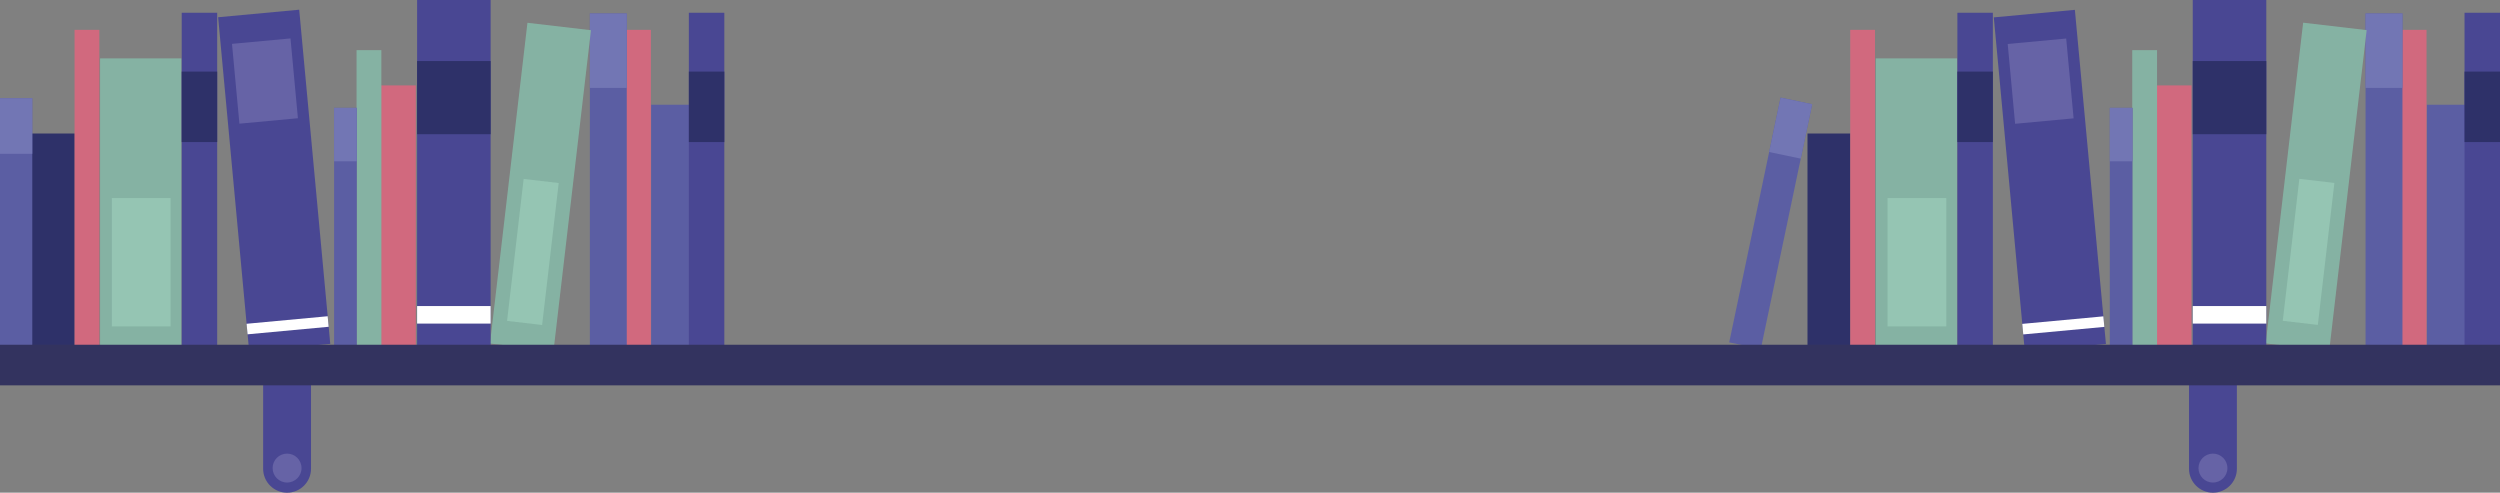 <?xml version="1.0" encoding="UTF-8"?>
<svg id="Capa_1" data-name="Capa 1" xmlns="http://www.w3.org/2000/svg" viewBox="0 0 1128.98 222.49">
  <rect x="0" y="0" width="1128.98" height="222.49" fill="#808080" stroke="none"/>
  <defs>
    <style>
      .cls-1 {
        fill: #fff;
      }

      .cls-2 {
        fill: #85b2a3;
      }

      .cls-3 {
        fill: #6663a6;
      }

      .cls-4 {
        fill: #33335f;
      }

      .cls-5 {
        fill: #d1697e;
      }

      .cls-6 {
        fill: #95c5b3;
      }

      .cls-7 {
        fill: #5b5ea3;
      }

      .cls-8 {
        fill: #2e3169;
      }

      .cls-9 {
        fill: #494793;
      }

      .cls-10 {
        fill: #7276b4;
      }
    </style>
  </defs>
  <g>
    <g>
      <path class="cls-9" d="m118.83,173.85h21.62v37.83c0,5.97-4.84,10.81-10.81,10.81h0c-5.97,0-10.81-4.84-10.81-10.81v-37.83h0Z"/>
      <circle class="cls-3" cx="129.64" cy="211.38" r="6.53"/>
    </g>
    <g>
      <path class="cls-9" d="m988.54,173.85h21.62v37.83c0,5.97-4.84,10.81-10.81,10.81h0c-5.97,0-10.81-4.84-10.81-10.81v-37.83h0Z"/>
      <circle class="cls-3" cx="999.35" cy="211.38" r="6.53"/>
    </g>
  </g>
  <g>
    <rect class="cls-7" x="294.06" y="47.29" width="17.83" height="110.01" transform="translate(605.95 204.59) rotate(180)"/>
    <rect class="cls-5" x="172.12" y="38.57" width="15.67" height="118.73" transform="translate(359.9 195.87) rotate(180)"/>
    <rect class="cls-8" x="14.37" y="60.29" width="19.4" height="97.01" transform="translate(48.14 217.59) rotate(180)"/>
    <rect class="cls-2" x="161.02" y="22.65" width="11.2" height="134.65" transform="translate(333.24 179.95) rotate(180)"/>
    <rect class="cls-5" x="33.66" y="13.48" width="11.2" height="143.82" transform="translate(78.53 170.78) rotate(180)"/>
    <rect class="cls-5" x="282.72" y="13.48" width="11.2" height="143.82" transform="translate(576.65 170.78) rotate(180)"/>
    <g>
      <rect class="cls-7" x="150.89" y="48.71" width="10.24" height="108.59" transform="translate(312.01 206.01) rotate(180)"/>
      <rect class="cls-10" x="150.89" y="48.71" width="10.24" height="24.13" transform="translate(312.01 121.55) rotate(180)"/>
    </g>
    <g>
      <rect class="cls-7" x="0" y="44.37" width="14.58" height="112.94" transform="translate(14.58 201.67) rotate(180)"/>
      <rect class="cls-10" x="0" y="44.37" width="14.58" height="25.1" transform="translate(14.58 113.83) rotate(180)"/>
    </g>
    <g>
      <rect class="cls-7" x="266.39" y="6.08" width="16.66" height="151.22" transform="translate(549.43 163.38) rotate(180)"/>
      <rect class="cls-10" x="266.39" y="6.08" width="16.66" height="33.6" transform="translate(549.43 45.77) rotate(180)"/>
    </g>
    <g>
      <rect class="cls-9" x="105.44" y="5.75" width="36.77" height="151.55" transform="translate(254.66 151.25) rotate(174.69)"/>
      <rect class="cls-3" x="106.39" y="18.5" width="26.53" height="36.2" transform="translate(242.18 61.97) rotate(174.69)"/>
      <rect class="cls-1" x="111.51" y="144.5" width="36.77" height="4.78" transform="translate(272.82 281.13) rotate(174.69)"/>
    </g>
    <g>
      <rect class="cls-2" x="45.2" y="26.36" width="36.77" height="130.94" transform="translate(127.17 183.67) rotate(180)"/>
      <rect class="cls-6" x="50.51" y="89.44" width="26.53" height="57.96" transform="translate(127.55 236.84) rotate(180)"/>
    </g>
    <g>
      <rect class="cls-2" x="229.64" y="11.48" width="28.88" height="145.82" transform="translate(476.72 196.51) rotate(-173.34)"/>
      <rect class="cls-6" x="232.68" y="81.53" width="15.93" height="64.55" transform="translate(466.47 254.73) rotate(-173.34)"/>
    </g>
    <g>
      <rect class="cls-9" x="82.05" y="5.75" width="16.02" height="151.55" transform="translate(180.13 163.06) rotate(180)"/>
      <rect class="cls-8" x="82.05" y="32.32" width="16.02" height="31.83" transform="translate(180.13 96.48) rotate(180)"/>
    </g>
    <g>
      <rect class="cls-9" x="311.07" y="5.75" width="16.02" height="151.55" transform="translate(638.17 163.06) rotate(180)"/>
      <rect class="cls-8" x="311.07" y="32.32" width="16.02" height="31.83" transform="translate(638.17 96.48) rotate(180)"/>
    </g>
    <g>
      <rect class="cls-9" x="188.35" width="33.21" height="157.3" transform="translate(409.92 157.3) rotate(180)"/>
      <rect class="cls-8" x="188.35" y="27.58" width="33.21" height="33.04" transform="translate(409.92 88.19) rotate(180)"/>
      <rect class="cls-1" x="188.35" y="138.2" width="33.21" height="7.92" transform="translate(409.92 284.33) rotate(180)"/>
    </g>
  </g>
  <g>
    <rect class="cls-7" x="1095.95" y="47.29" width="17.83" height="110.01" transform="translate(2209.72 204.59) rotate(180)"/>
    <rect class="cls-5" x="974" y="38.57" width="15.67" height="118.73" transform="translate(1963.67 195.87) rotate(180)"/>
    <rect class="cls-8" x="816.25" y="60.29" width="19.4" height="97.01" transform="translate(1651.9 217.59) rotate(180)"/>
    <rect class="cls-2" x="962.9" y="22.65" width="11.2" height="134.65" transform="translate(1937.01 179.95) rotate(180)"/>
    <rect class="cls-5" x="835.55" y="13.48" width="11.2" height="143.82" transform="translate(1682.3 170.78) rotate(180)"/>
    <rect class="cls-5" x="1084.61" y="13.48" width="11.2" height="143.82" transform="translate(2180.41 170.78) rotate(180)"/>
    <g>
      <rect class="cls-7" x="952.77" y="48.71" width="10.24" height="108.59" transform="translate(1915.78 206.01) rotate(180)"/>
      <rect class="cls-10" x="952.77" y="48.71" width="10.24" height="24.13" transform="translate(1915.78 121.55) rotate(180)"/>
    </g>
    <g>
      <rect class="cls-7" x="792.35" y="44.37" width="14.58" height="112.94" transform="translate(1561.52 363.74) rotate(-168.15)"/>
      <rect class="cls-10" x="801.37" y="45.3" width="14.58" height="25.1" transform="translate(1588.2 280.54) rotate(-168.15)"/>
    </g>
    <g>
      <rect class="cls-7" x="1068.27" y="6.08" width="16.66" height="151.22" transform="translate(2153.2 163.38) rotate(180)"/>
      <rect class="cls-10" x="1068.27" y="6.08" width="16.66" height="33.6" transform="translate(2153.2 45.77) rotate(180)"/>
    </g>
    <g>
      <rect class="cls-9" x="907.33" y="5.75" width="36.77" height="151.55" transform="translate(1854.99 77.1) rotate(174.69)"/>
      <rect class="cls-3" x="908.27" y="18.5" width="26.53" height="36.2" transform="translate(1842.51 -12.19) rotate(174.69)"/>
      <rect class="cls-1" x="913.4" y="144.5" width="36.77" height="4.78" transform="translate(1873.15 206.97) rotate(174.69)"/>
    </g>
    <g>
      <rect class="cls-2" x="847.09" y="26.36" width="36.77" height="130.94" transform="translate(1730.94 183.67) rotate(180)"/>
      <rect class="cls-6" x="852.39" y="89.44" width="26.53" height="57.96" transform="translate(1731.32 236.84) rotate(180)"/>
    </g>
    <g>
      <rect class="cls-2" x="1031.52" y="11.48" width="28.88" height="145.82" transform="translate(2075.08 289.47) rotate(-173.34)"/>
      <rect class="cls-6" x="1034.56" y="81.53" width="15.93" height="64.55" transform="translate(2064.83 347.69) rotate(-173.34)"/>
    </g>
    <g>
      <rect class="cls-9" x="883.93" y="5.75" width="16.02" height="151.55" transform="translate(1783.89 163.06) rotate(180)"/>
      <rect class="cls-8" x="883.93" y="32.32" width="16.02" height="31.83" transform="translate(1783.89 96.48) rotate(180)"/>
    </g>
    <g>
      <rect class="cls-9" x="1112.96" y="5.75" width="16.02" height="151.55" transform="translate(2241.94 163.06) rotate(180)"/>
      <rect class="cls-8" x="1112.96" y="32.32" width="16.02" height="31.83" transform="translate(2241.94 96.48) rotate(180)"/>
    </g>
    <g>
      <rect class="cls-9" x="990.24" width="33.21" height="157.3" transform="translate(2013.68 157.3) rotate(180)"/>
      <rect class="cls-8" x="990.24" y="27.58" width="33.21" height="33.04" transform="translate(2013.68 88.19) rotate(180)"/>
      <rect class="cls-1" x="990.24" y="138.2" width="33.21" height="7.92" transform="translate(2013.68 284.33) rotate(180)"/>
    </g>
  </g>
  <rect class="cls-4" x="0" y="155.68" width="1128.98" height="18.34"/>
</svg>